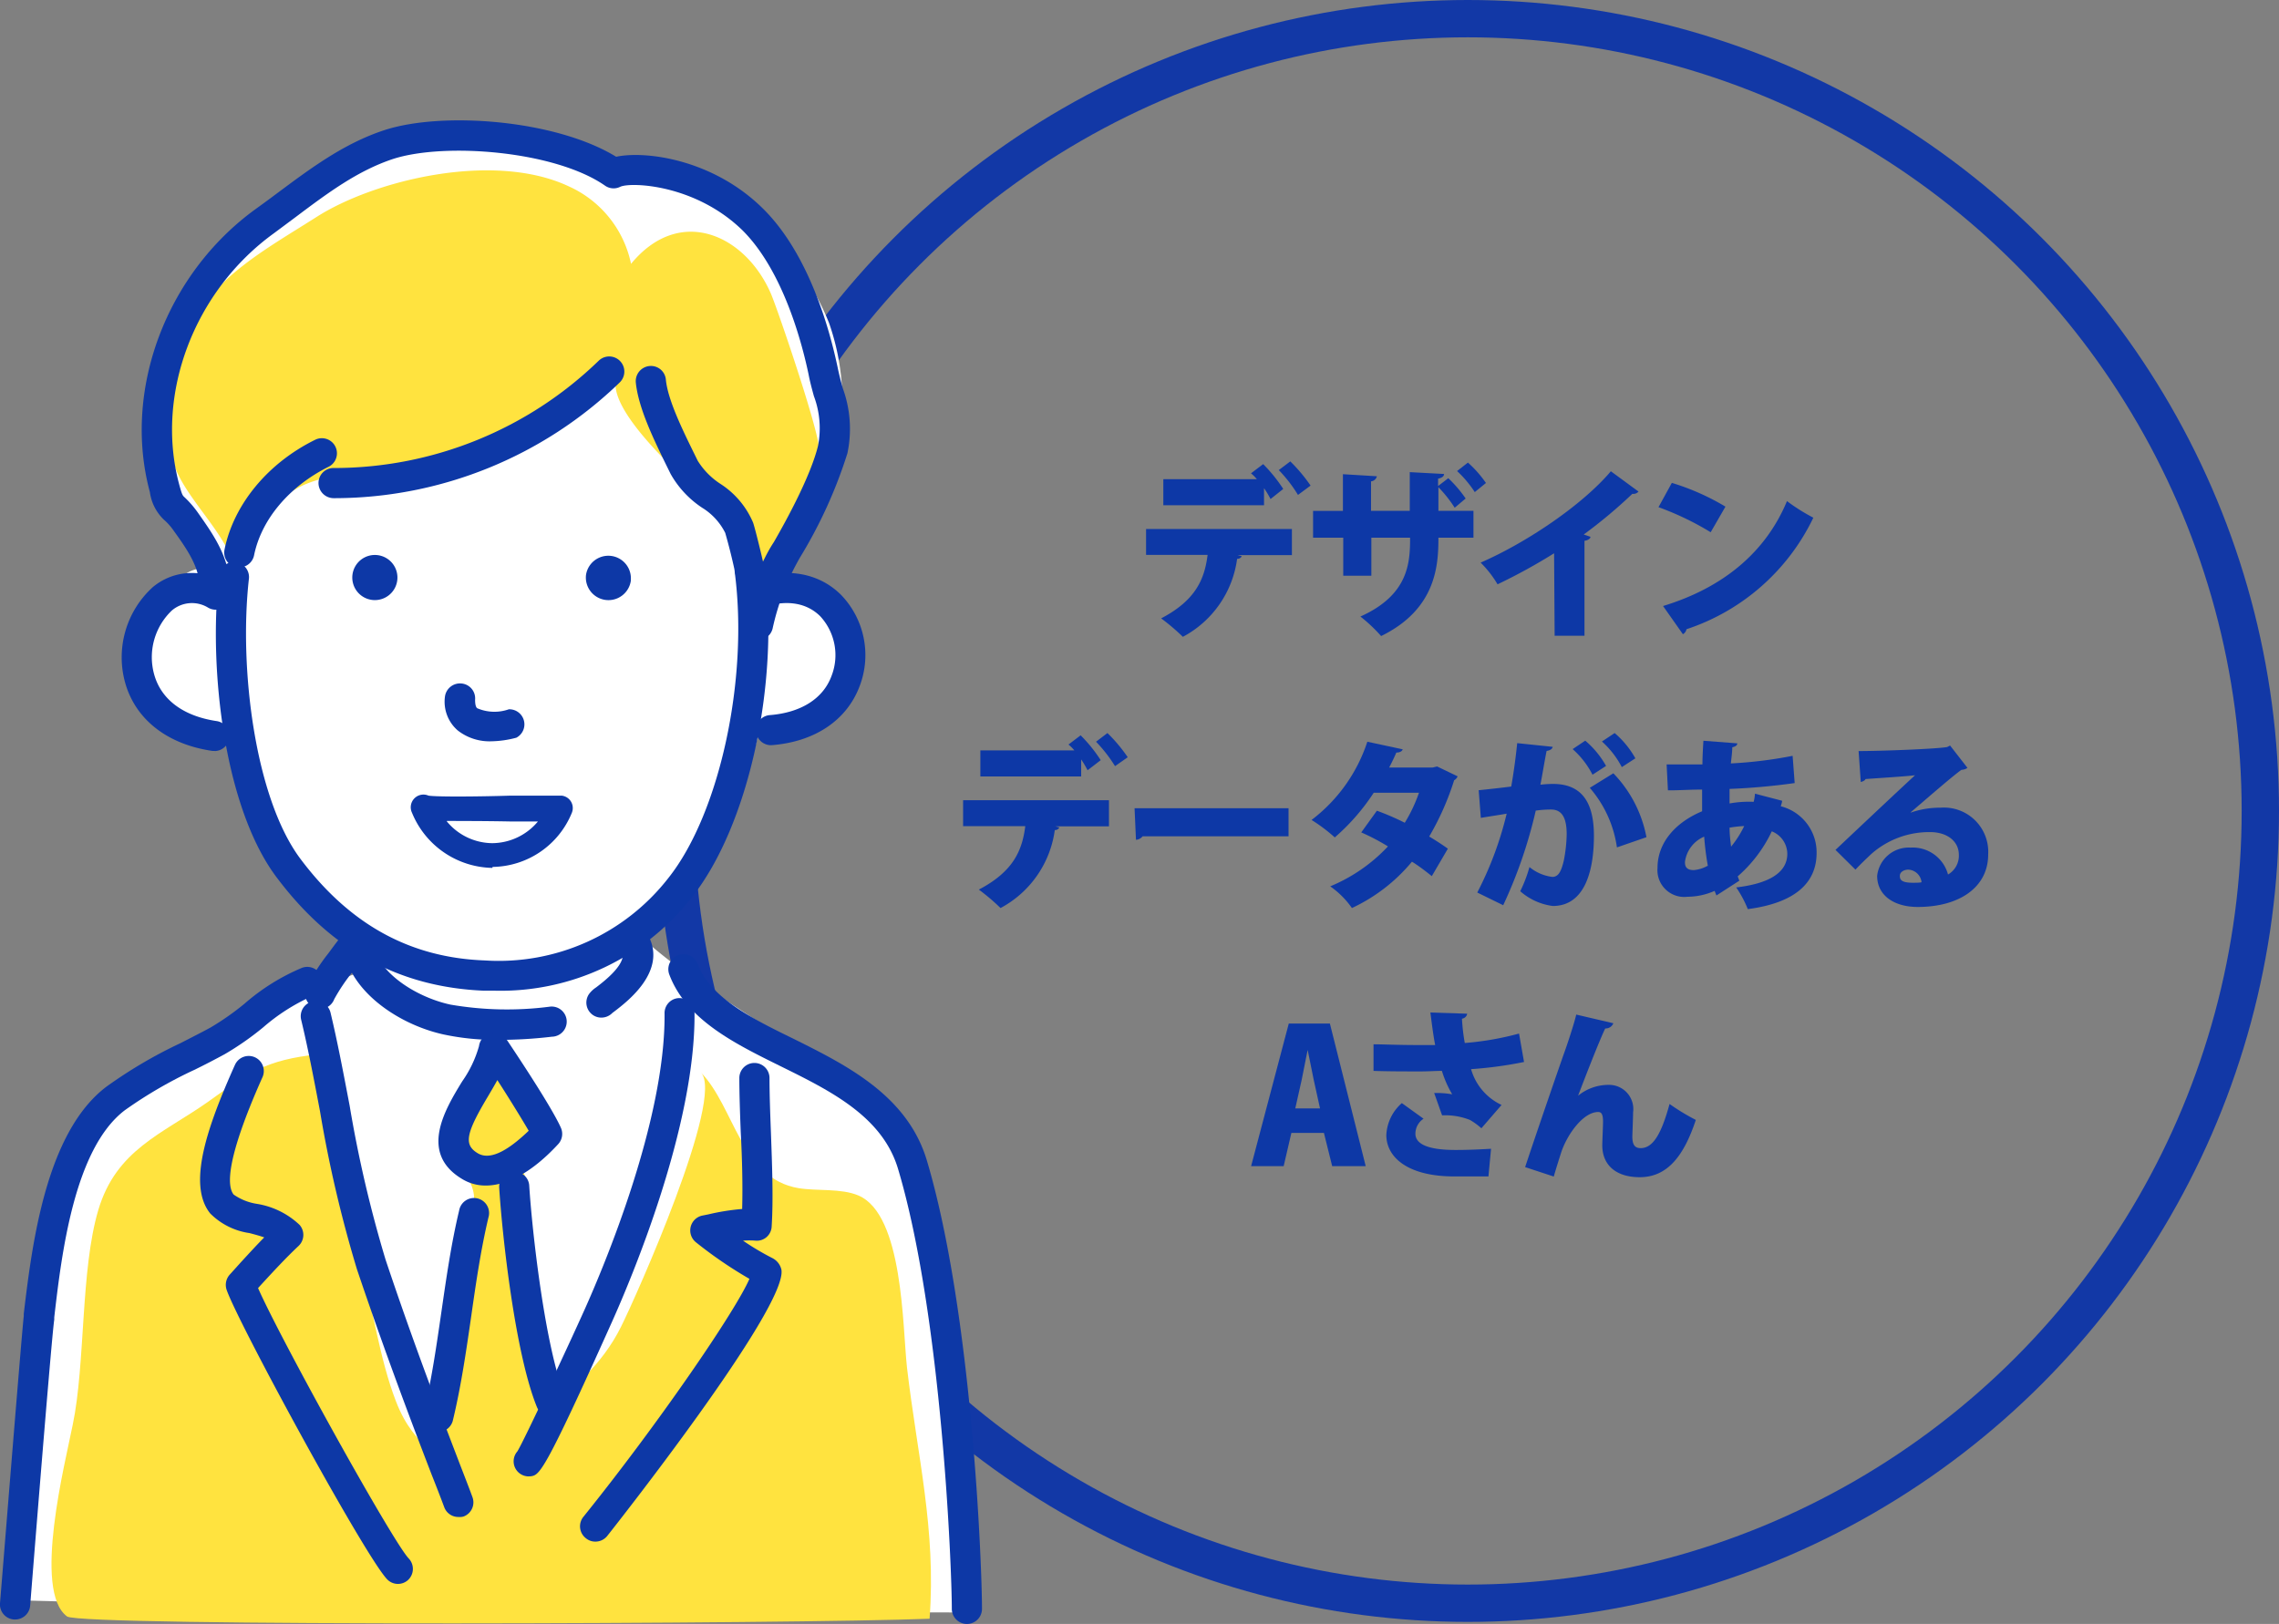 <svg xmlns="http://www.w3.org/2000/svg" viewBox="0 0 210.01 149.69"><rect x="0" y="0" width="210.01" height="149.69" fill="#808080" stroke="none"/><defs><style>.cls-1{fill:none;stroke:#1238a6;stroke-miterlimit:10;stroke-width:3.44px;}.cls-2{fill:#0d38a6;}.cls-3{fill:#fff;}.cls-4{fill:#ffe33f;}</style></defs><g id="Layer_2" data-name="Layer 2"><g id="レイヤー_3" data-name="レイヤー 3"><circle class="cls-1" cx="135.26" cy="74.75" r="73.03"/><path class="cls-2" d="M105.61,51.15V48.76h13.44v2.41h-5l.38.1a.44.44,0,0,1-.43.24,9.57,9.57,0,0,1-5,7.19,19.45,19.45,0,0,0-2-1.7c3.19-1.67,4-3.62,4.28-5.85ZM117.08,46a8,8,0,0,0-.6-1v1.57H107.2v-2.4h8.62a3.91,3.91,0,0,0-.54-.54l1.12-.85a14.08,14.08,0,0,1,1.85,2.29Zm2.53-.38a13.09,13.09,0,0,0-1.77-2.29l1.06-.8a15,15,0,0,1,1.87,2.23Z"/><path class="cls-2" d="M134.05,46.8a11.84,11.84,0,0,0-1.5-1.89v2.18h3.23v2.47h-3.23c0,2.49-.17,6.57-5.28,9.07a14.35,14.35,0,0,0-1.91-1.8c4.47-2,4.58-5,4.58-7.27h-3.57v3.51h-2.59V49.56H121V47.09h2.75V43.71l3.13.19a.61.61,0,0,1-.54.47v2.72h3.57V43.52l3.16.17c0,.21-.19.36-.55.43v.68l.94-.72a11.51,11.51,0,0,1,1.6,1.87Zm1.85-1.44a10.24,10.24,0,0,0-1.63-1.94l1-.78a10.52,10.52,0,0,1,1.66,1.88Z"/><path class="cls-2" d="M143.21,51A52.66,52.66,0,0,1,138,53.86a9.84,9.84,0,0,0-1.56-2c4.33-1.89,9.43-5.37,12-8.42l2.55,1.87a.63.63,0,0,1-.57.21,45.54,45.54,0,0,1-4.48,3.75l.62.21c0,.17-.22.32-.55.37V58.6h-2.75Z"/><path class="cls-2" d="M154.06,44.51A22.08,22.08,0,0,1,159,46.7l-1.36,2.36a26.51,26.51,0,0,0-4.81-2.31Zm-.81,11.35c5.59-1.7,9.48-5,11.42-9.67a17.46,17.46,0,0,0,2.43,1.53A19.88,19.88,0,0,1,155.41,58a.66.66,0,0,1-.33.46Z"/><path class="cls-2" d="M88.75,76.15V73.76h13.44v2.41H97.25l.37.1a.43.43,0,0,1-.42.24,9.61,9.61,0,0,1-5,7.19,19.45,19.45,0,0,0-2-1.7c3.19-1.67,4-3.62,4.28-5.85ZM100.22,71a9.32,9.32,0,0,0-.59-1v1.57H90.34v-2.4H99a3.43,3.43,0,0,0-.54-.54l1.12-.85a13.57,13.57,0,0,1,1.85,2.29Zm2.53-.38A13.5,13.5,0,0,0,101,68.37l1.05-.8a14.37,14.37,0,0,1,1.87,2.23Z"/><path class="cls-2" d="M104.55,74.5h14.19v2.59H105.29a.85.85,0,0,1-.61.32Z"/><path class="cls-2" d="M134.32,71.56a.7.7,0,0,1-.32.36,25.26,25.26,0,0,1-2.3,5.19c.55.32,1.3.81,1.72,1.12l-1.48,2.53c-.44-.36-1.27-1-1.83-1.33a15.93,15.93,0,0,1-5.53,4.27,8.08,8.08,0,0,0-2-2,15.31,15.31,0,0,0,5.32-3.68,19.2,19.2,0,0,0-2.46-1.29l1.44-2a23.19,23.19,0,0,1,2.57,1.11,14,14,0,0,0,1.31-2.77h-4.17A19.62,19.62,0,0,1,123,77.19a15.34,15.34,0,0,0-2.14-1.61A14.85,14.85,0,0,0,126,68.37l3.26.7c-.06.18-.27.3-.59.3-.16.39-.43.94-.66,1.38h4l.42-.1Z"/><path class="cls-2" d="M143.08,68.84c-.05.24-.28.33-.56.38-.16.76-.38,2.14-.57,3.11a11,11,0,0,1,1.16-.07c2.92,0,3.77,2.07,3.77,4.79v0c0,2.89-.69,6.46-3.79,6.46a5.61,5.61,0,0,1-3-1.36,12.57,12.57,0,0,0,.85-2.23,4.06,4.06,0,0,0,2.11.91c.59,0,.83-.58,1.05-1.48a13.59,13.59,0,0,0,.27-2.45c0-1.57-.47-2.28-1.44-2.28a9.85,9.85,0,0,0-1.41.1,43.38,43.38,0,0,1-3,8.72l-2.39-1.17A31.73,31.73,0,0,0,138.84,75c-.47.09-1.7.27-2.38.39l-.2-2.55c.7-.07,2.07-.22,3-.34.22-1.24.41-2.62.55-4Zm3-.57A8.56,8.56,0,0,1,148,70.6l-1.25.81a8.08,8.08,0,0,0-1.83-2.36ZM149,78.11a10.68,10.68,0,0,0-2.5-5.49l2.17-1.34a11.54,11.54,0,0,1,3.05,5.89Zm-.21-10.54a8.56,8.56,0,0,1,1.91,2.33l-1.25.81a8.35,8.35,0,0,0-1.83-2.36Z"/><path class="cls-2" d="M165.38,72.18a59.67,59.67,0,0,1-6,.54c0,.44,0,.88,0,1.34a10,10,0,0,1,2.22-.15,3.78,3.78,0,0,0,.12-.75l2.5.65c0,.17-.08.34-.12.51a4.38,4.38,0,0,1,3.3,4.3c0,2.72-1.92,4.6-6.34,5.18a10.11,10.11,0,0,0-1.07-2c2.82-.33,4.71-1.26,4.71-3.1a2.25,2.25,0,0,0-1.43-2.07,12.7,12.7,0,0,1-3.14,4.15l.15.4-2.11,1.36-.17-.42a6.27,6.27,0,0,1-2.5.54A2.47,2.47,0,0,1,152.74,80c0-2.37,1.71-4.22,4.11-5.22,0-.65,0-1.29,0-2-1,0-2.16.07-2.86.07h-.29l-.12-2.39h3.3c0-.7.05-1.5.09-2.18l3.12.24c0,.19-.17.3-.46.36,0,.42-.08,1-.13,1.49a39.79,39.79,0,0,0,5.69-.7Zm-8,7.64a26.15,26.15,0,0,1-.34-2.7,2.93,2.93,0,0,0-1.77,2.33c0,.24,0,.78.85.75A3.16,3.16,0,0,0,157.33,79.82Zm3.4-3.68a11.06,11.06,0,0,0-1.4.15c0,.61.07,1.19.14,1.75A9.36,9.36,0,0,0,160.73,76.14Z"/><path class="cls-2" d="M176.05,74.91a8.24,8.24,0,0,1,2.79-.46,4.08,4.08,0,0,1,4.37,4.32c0,3-2.63,4.83-6.49,4.83-2.18,0-3.74-1.06-3.74-2.87a2.93,2.93,0,0,1,3.09-2.6,3.36,3.36,0,0,1,3.44,2.48,2,2,0,0,0,1-1.8c0-1.3-1.12-2.11-2.65-2.11a8.06,8.06,0,0,0-5.4,2c-.36.34-1.06,1-1.48,1.46l-1.84-1.82c1.06-1,5.07-4.79,7.33-6.88-.75.1-3.49.27-4.56.35-.05.14-.29.24-.44.27l-.2-2.85c2.1,0,7.09-.19,8.16-.37l.27-.14,1.6,2.06a1,1,0,0,1-.55.18c-.73.5-3.21,2.66-4.66,3.9Zm.23,6.46c.18,0,.68,0,.79-.05a1.29,1.29,0,0,0-1.22-1.16c-.41,0-.78.23-.78.57S175.19,81.37,176.28,81.37Z"/><path class="cls-2" d="M125.85,107.49h-3.09l-.76-3.06h-3l-.71,3.06h-3l3.47-13.14h3.79Zm-4.21-5.32-.58-2.63c-.17-.78-.39-2-.56-2.76h0c-.17.8-.39,2-.55,2.76l-.59,2.63Z"/><path class="cls-2" d="M135.2,93.44a.55.55,0,0,1-.48.46,17.83,17.83,0,0,0,.26,2.24,27.13,27.13,0,0,0,5-.87l.46,2.62a36.82,36.82,0,0,1-4.88.66,5.2,5.2,0,0,0,2.81,3.3L136.51,104a6.05,6.05,0,0,0-1.06-.77,6.17,6.17,0,0,0-2.56-.42l-.73-2.06a8.44,8.44,0,0,1,1.66.12,10,10,0,0,1-.95-2.16c-.63,0-1.19.05-2,.05-1,0-3.13,0-4.3-.05l0-2.45c.94,0,2.11.07,4.32.07.42,0,.92,0,1.36,0-.19-1-.31-2-.44-3Zm-1.17,15c-4.39,0-6.28-1.82-6.28-3.82a4.17,4.17,0,0,1,1.43-2.94l2,1.44a1.66,1.66,0,0,0-.75,1.38c0,1.07,1.44,1.5,3.7,1.5,1.31,0,2.37-.06,3.27-.11l-.24,2.55Z"/><path class="cls-2" d="M140.54,107.58c.94-2.84,3.12-9.18,3.64-10.64.36-1,.94-2.81,1.07-3.42l3.42.8a.76.76,0,0,1-.75.48c-.59,1.24-1.88,4.57-2.5,6.2a4.43,4.43,0,0,1,2.82-1,2.23,2.23,0,0,1,2.25,2.53c0,.36-.07,2.19-.07,2.21,0,.8.24,1.09.77,1.09,1.17,0,1.93-1.4,2.66-4.07a19.52,19.52,0,0,0,2.42,1.47c-1.09,3.29-2.6,5.28-5.17,5.28-2.19,0-3.45-1.12-3.45-2.94,0-.3.07-1.83.07-2.17,0-.63-.12-.9-.44-.9-1.41,0-2.89,2.12-3.42,3.74-.22.69-.46,1.44-.68,2.21Z"/><path class="cls-3" d="M57,16.82c-.7,0-3.78-2.7-4.71-3.11a17.51,17.51,0,0,0-6-1.43,34.34,34.34,0,0,0-11.89,1.47c-6.74,2.49-13,6.55-16.86,12.74-5.13,8.24-4.62,20.3,2.79,26.58-4.48-3.8-10.54,9.69-5,13.34A5.64,5.64,0,0,0,22,65.9c-1.8,1.64,1.22,8.16,2.23,9.87,2.17,3.67,5.22,6.67,8,9.9s2.28,3.62-1.41,4.73c-6.41,1.93-12.53,5.47-18.09,9.13-3.55,2.35-5.58,4.66-6.4,8.88C5.16,114.34,4,120.35,3,126.3c-1.17,7-.45,14.24-1.51,21.21L48,148.7c13.37.34,26.66-.13,39.81-.07a70.69,70.69,0,0,0-.1-13.17c-.55-5.24-1.68-10.75-1.68-16-.8-7.55-1.1-12.46-6.66-18-5.92-5.92-14.17-9.49-20.36-15.16a41.85,41.85,0,0,0,8.17-11.32c.37-.77,3.71-8.12,2.41-8.43a7.23,7.23,0,0,0,8.49-6.11,7.22,7.22,0,0,0-7.25-7.54A21.94,21.94,0,0,0,76.4,29.78a22.74,22.74,0,0,0-9.67-11.24C63.44,16.48,60.77,16.56,57,16.82Z"/><path class="cls-4" d="M52.44,17.19C45.51,13.91,34.49,16.6,29.17,20c-4.88,3.1-9,5.25-12.14,10.48A14.9,14.9,0,0,0,16.11,43c1.32,3.71,6.49,7.55,5.61,11.63a19.8,19.8,0,0,1,3.88-8.17c2-2.39,5.41-2.61,8.34-3.12,7.68-1.34,17.77-2.75,23.17-9-2.17,2.53,5.41,9.28,7,10.79,1.35,1.26,6.37,7.57,4.6,9.22,3.43-3.2,5.09-8.55,6.74-12.83.34-.87-3.74-12.89-4.41-14.45-2.34-5.41-8.38-8.22-12.89-2.75A10.07,10.07,0,0,0,52.44,17.19Z"/><path class="cls-4" d="M48.68,103.44a17.18,17.18,0,0,0-3.18-6.89c-1.68,3.76-4.2,5-3.66,9.25.21,1.71,1.76,2.77,1.85,4.58.14,3-2,6.34-2.37,9.32-.39,3.25-1.6,8.43-1.14,11.45s3.31,8.59,4.5,11.46a41.39,41.39,0,0,0,5.57-7.39c.78-2.79-1.32-8.58-1.55-11.78-.32-4.53,1.07-12.34-.77-16.24.93-.3,1.89-1.1,2.79-1.3Z"/><path class="cls-4" d="M85.66,149.21c-12.19.48-78.2.73-79.48-.21C3,146.66,6,134.87,6.7,131.34c1.18-5.64.71-14.26,2.36-19.81s5.88-7,10.07-9.94c3.78-2.7,5.26-3.89,10.29-4.42-1.56.17,3.41,17.85,3.77,19.16,1.14,4.1,1.78,8.91,3.29,12.82,1.84,4.79,4.37,4.19,5.75,9.29,3.53-6.87,11.43-8.94,15-16.15,1.38-2.76,9.59-21.14,7.36-23.43,3.1,3.18,3.69,9.78,9,10.66,1.69.28,3.92,0,5.5.67,4.16,1.75,4.07,12.11,4.49,15.87C84.53,134.19,86.28,141,85.66,149.21Z"/><path class="cls-2" d="M45.28,68.33a4.75,4.75,0,0,1-3.1-1A3.5,3.5,0,0,1,41,64.23,1.4,1.4,0,0,1,42.51,63a1.38,1.38,0,0,1,1.27,1.5c0,.58.13.73.19.78a4,4,0,0,0,2.92.1A1.39,1.39,0,0,1,47.58,68,9.51,9.51,0,0,1,45.28,68.33Z"/><path class="cls-2" d="M45.61,91.32c-.33,0-.67,0-1,0C36.8,91,30.53,87.6,25.46,80.83c-4.74-6.33-6.26-19-5.29-27.73a1.39,1.39,0,1,1,2.76.31c-.92,8.3.6,20.21,4.75,25.75,4.54,6.06,10.11,9.12,17,9.37a19.81,19.81,0,0,0,16.92-7.61C66.3,75,69,62.62,67.71,52.77a1.39,1.39,0,1,1,2.76-.35c1.36,10.67-1.5,23.66-6.66,30.22A22.34,22.34,0,0,1,45.61,91.32Z"/><path class="cls-2" d="M19.79,69.22h-.2c-4.17-.6-7.11-2.9-8.06-6.3a8.74,8.74,0,0,1,2.55-8.8,5.61,5.61,0,0,1,6.34-.59A1.39,1.39,0,1,1,19.16,56a2.85,2.85,0,0,0-3.32.27,5.94,5.94,0,0,0-1.63,5.91c.65,2.32,2.7,3.84,5.78,4.29a1.39,1.39,0,0,1-.2,2.76Z"/><path class="cls-2" d="M71,68.69a1.39,1.39,0,0,1-.11-2.77c2.92-.22,5-1.53,5.76-3.68a5.28,5.28,0,0,0-1.06-5.43c-1.32-1.32-3.3-1.58-5.59-.73a1.41,1.41,0,0,1-1.79-.83A1.39,1.39,0,0,1,69,53.47c3.32-1.23,6.43-.72,8.52,1.38a8,8,0,0,1,1.71,8.36c-1.18,3.18-4.15,5.18-8.16,5.48Z"/><path class="cls-2" d="M45.36,80a8.16,8.16,0,0,1-7.36-5l-.06-.14h0a1.17,1.17,0,0,1,1.55-1.52c.9.13,5,.08,7.54,0,2.68,0,4.22,0,4.73,0a1.15,1.15,0,0,1,.87.57,1.16,1.16,0,0,1,.07,1,8,8,0,0,1-7.3,5Zm-4.18-4.28a5.49,5.49,0,0,0,4.18,2h0a5.52,5.52,0,0,0,4.21-2l-2.54,0C44.35,75.67,42.48,75.68,41.18,75.67Z"/><path class="cls-2" d="M46.06,95.85a22.9,22.9,0,0,1-5.2-.5c-4.5-1-9.27-4.46-9.26-8.76A1.39,1.39,0,0,1,33,85.2h0a1.4,1.4,0,0,1,1.39,1.4c0,2.72,3.68,5.25,7.11,6a30.6,30.6,0,0,0,9.1.2,1.39,1.39,0,1,1,.26,2.76C49.09,95.77,47.49,95.85,46.06,95.85Z"/><path class="cls-2" d="M55.42,93.8a1.36,1.36,0,0,1-.77-.23,1.39,1.39,0,0,1-.38-1.93,2.57,2.57,0,0,1,.67-.63c.74-.57,3-2.28,2.34-3.47a1.39,1.39,0,0,1,2.45-1.32c1.77,3.28-1.9,6.08-3.1,7l-.2.15A1.41,1.41,0,0,1,55.42,93.8Zm1.16-.61Z"/><path class="cls-2" d="M29.51,93a1.6,1.6,0,0,1-.52-.1,1.4,1.4,0,0,1-.77-1.81,18,18,0,0,1,2.05-3.23c.33-.45.66-.9,1-1.33a1.39,1.39,0,0,1,2.29,1.57c-.31.46-.66.93-1,1.4A17.1,17.1,0,0,0,30.8,92.1,1.39,1.39,0,0,1,29.51,93Z"/><path class="cls-2" d="M44.76,109.28a4.13,4.13,0,0,1-2.17-.6c-4-2.39-1.6-6.39,0-9a10.68,10.68,0,0,0,1.55-3.25,1.4,1.4,0,0,1,2.54-.62c.16.25,4.05,6,5,8.13a1.39,1.39,0,0,1-.24,1.52C49.1,108,46.77,109.28,44.76,109.28Zm1.07-9.72c-.27.5-.57,1-.87,1.51-2.05,3.43-2.23,4.45-.94,5.23s3.13-.57,4.7-2.07C48,103,46.84,101.12,45.83,99.56Z"/><path class="cls-2" d="M40.35,132a1.24,1.24,0,0,1-.33,0,1.38,1.38,0,0,1-1-1.68c.74-3.05,1.2-6.26,1.65-9.36s.9-6.28,1.64-9.38a1.39,1.39,0,1,1,2.7.64c-.71,3-1.16,6.11-1.59,9.13-.46,3.17-.93,6.45-1.7,9.63A1.41,1.41,0,0,1,40.35,132Z"/><path class="cls-2" d="M50.76,130.56a1.39,1.39,0,0,1-1.29-.88c-2-4.93-3.19-15.76-3.47-20.22A1.4,1.4,0,0,1,47.3,108a1.37,1.37,0,0,1,1.47,1.3c.26,4.15,1.44,14.79,3.28,19.37a1.39,1.39,0,0,1-.77,1.81A1.37,1.37,0,0,1,50.76,130.56Z"/><path class="cls-2" d="M42.23,139.83a1.38,1.38,0,0,1-1.3-.92c-.26-.7-.66-1.74-1.16-3-1.58-4.1-4.21-11-6.88-18.92a116.75,116.75,0,0,1-3.4-14.55c-.57-3-1.11-5.84-1.74-8.45a1.39,1.39,0,0,1,2.71-.64c.64,2.67,1.18,5.53,1.76,8.57a114.77,114.77,0,0,0,3.31,14.19c2.64,7.9,5.27,14.73,6.83,18.81.51,1.32.92,2.37,1.18,3.09a1.39,1.39,0,0,1-.83,1.78A1.36,1.36,0,0,1,42.23,139.83Z"/><path class="cls-2" d="M48.68,136.09a1.39,1.39,0,0,1-1-2.31c.69-1.15,4.79-9.94,6.21-13.11,1.74-3.89,7.43-17.34,7.35-27.24A1.38,1.38,0,0,1,62.57,92h0A1.39,1.39,0,0,1,64,93.4c.08,10.47-5.79,24.39-7.59,28.41-6.32,14.09-6.69,14.14-7.5,14.27Zm-.21-2.76Z"/><path class="cls-2" d="M1.39,149.28H1.28A1.39,1.39,0,0,1,0,147.78c.09-1,2-24.87,2.19-26.47l0-.21c.75-6.25,2-16.72,7.64-20.95a42.75,42.75,0,0,1,6.81-4c.91-.47,1.83-.93,2.75-1.43a24.71,24.71,0,0,0,3.15-2.21,19.55,19.55,0,0,1,5.22-3.27,1.39,1.39,0,1,1,.94,2.61,18,18,0,0,0-4.45,2.85,26.82,26.82,0,0,1-3.54,2.47c-.94.51-1.88,1-2.83,1.46a40.31,40.31,0,0,0-6.38,3.71C6.83,105.89,5.67,115.62,5,121.43l0,.21C4.8,122.88,3.46,139.43,2.78,148A1.39,1.39,0,0,1,1.39,149.28Z"/><path class="cls-2" d="M89.1,149.69a1.39,1.39,0,0,1-1.39-1.39c0-3.71-.91-27-4.95-40.54-1.44-4.85-6.23-7.21-10.85-9.49-4.25-2.1-8.65-4.27-10.23-8.43a1.39,1.39,0,1,1,2.6-1c1.19,3.13,4.92,5,8.86,6.92C78.06,98.21,83.64,101,85.42,107c4.19,14.09,5.07,37.34,5.07,41.33A1.39,1.39,0,0,1,89.1,149.69Z"/><path class="cls-2" d="M36.66,146a1.38,1.38,0,0,1-1-.44c-2.1-2.24-13.76-23.68-14.78-26.68a1.41,1.41,0,0,1,.3-1.4l1-1.11c.7-.76,1.42-1.55,2.17-2.31-.43-.15-.9-.28-1.37-.4a6.36,6.36,0,0,1-3.61-1.81c-2.16-2.68-.21-8.1,2.22-13.56l.06-.13a1.39,1.39,0,0,1,2.54,1.13l-.06.13c-3.29,7.41-3.23,9.9-2.6,10.69a5.09,5.09,0,0,0,2.16.86,7.44,7.44,0,0,1,3.92,1.94,1.4,1.4,0,0,1-.09,1.93c-1.14,1.07-2.24,2.26-3.3,3.41l-.44.48c2.11,4.79,12.37,23.32,13.88,24.92a1.4,1.4,0,0,1-.07,2A1.38,1.38,0,0,1,36.66,146Z"/><path class="cls-2" d="M54.86,142.1a1.35,1.35,0,0,1-.87-.31,1.39,1.39,0,0,1-.21-2c6.89-8.56,14-18.94,15.28-21.91a39.16,39.16,0,0,1-4.93-3.37,1.4,1.4,0,0,1,.58-2.46l.55-.11a21.07,21.07,0,0,1,3.13-.5c.06-2.15,0-4.64-.13-7.07-.07-1.82-.13-3.54-.13-5a1.39,1.39,0,0,1,2.78,0c0,1.46.06,3.15.13,5,.11,3,.23,6.11.07,8.67a1.38,1.38,0,0,1-.48,1,1.36,1.36,0,0,1-1,.32,7.49,7.49,0,0,0-1.16,0,24.54,24.54,0,0,0,2.73,1.62A1.6,1.6,0,0,1,72,117c.73,3.39-15.89,24.39-16.06,24.6A1.39,1.39,0,0,1,54.86,142.1Zm15-23.73Z"/><path class="cls-2" d="M69.83,59a1.26,1.26,0,0,1-.33-.05,1.38,1.38,0,0,1-1-1.68,54,54,0,0,0-1.67-8.15A5.72,5.72,0,0,0,64.7,46.8a9.08,9.08,0,0,1-2.9-3.11l-.31-.63c-1.25-2.55-2.66-5.44-2.9-7.8a1.4,1.4,0,0,1,1.25-1.52A1.38,1.38,0,0,1,61.36,35c.18,1.86,1.54,4.63,2.63,6.85l.31.63a6.84,6.84,0,0,0,2.1,2.13,7.91,7.91,0,0,1,3,3.57c.09.25.5,1.79.91,3.59.28-.58.59-1.18,1-1.8,1.22-2.12,3.38-6.08,4.07-8.87A8.43,8.43,0,0,0,75,36.51c-.17-.62-.35-1.27-.49-2-.57-2.73-2.29-9.48-6.07-13.26C64.1,17,58.19,16.77,57.17,17.21a1.37,1.37,0,0,1-1.42-.1c-4.6-3.2-14.75-4-19.52-2.46-3.3,1.09-6.07,3.17-9,5.37l-2,1.49c-7.35,5.32-10.94,14.82-8.73,23.1.27,1,.32,1.06.51,1.23a9.43,9.43,0,0,1,1.25,1.45c1.4,2,3.14,4.39,2.85,7.29a1.39,1.39,0,1,1-2.77-.29c.19-1.85-1.15-3.72-2.34-5.38a5.37,5.37,0,0,0-.89-1,4.34,4.34,0,0,1-1.3-2.55C11.28,36,15.3,25.24,23.57,19.26q1-.72,2-1.47c3-2.23,6.08-4.55,9.81-5.78,5.31-1.76,15.78-1,21.4,2.44,2.71-.58,9,.23,13.61,4.86,4.15,4.16,6.06,11,6.82,14.66.13.62.29,1.23.45,1.81a10.93,10.93,0,0,1,.43,6,43.38,43.38,0,0,1-4.36,9.59,22.94,22.94,0,0,0-2.53,6.55A1.39,1.39,0,0,1,69.83,59Z"/><path class="cls-2" d="M36.61,53.47a2.08,2.08,0,1,1-1.82-2.3A2.08,2.08,0,0,1,36.61,53.47Z"/><path class="cls-2" d="M58.14,53.47A2.08,2.08,0,1,1,54,53a2.08,2.08,0,0,1,4.13.48Z"/><path class="cls-2" d="M30.88,45.92h-.15a1.4,1.4,0,0,1-1.38-1.4,1.38,1.38,0,0,1,1.39-1.38h.14a35.05,35.05,0,0,0,24.29-9.89,1.39,1.39,0,0,1,1.94,2A37.85,37.85,0,0,1,30.88,45.92Z"/><path class="cls-2" d="M22.05,52.3l-.27,0a1.39,1.39,0,0,1-1.09-1.64c.84-4.16,4-8,8.41-10.15A1.39,1.39,0,0,1,30.33,43c-3.66,1.81-6.25,4.87-6.92,8.2A1.39,1.39,0,0,1,22.05,52.3Z"/></g></g></svg>